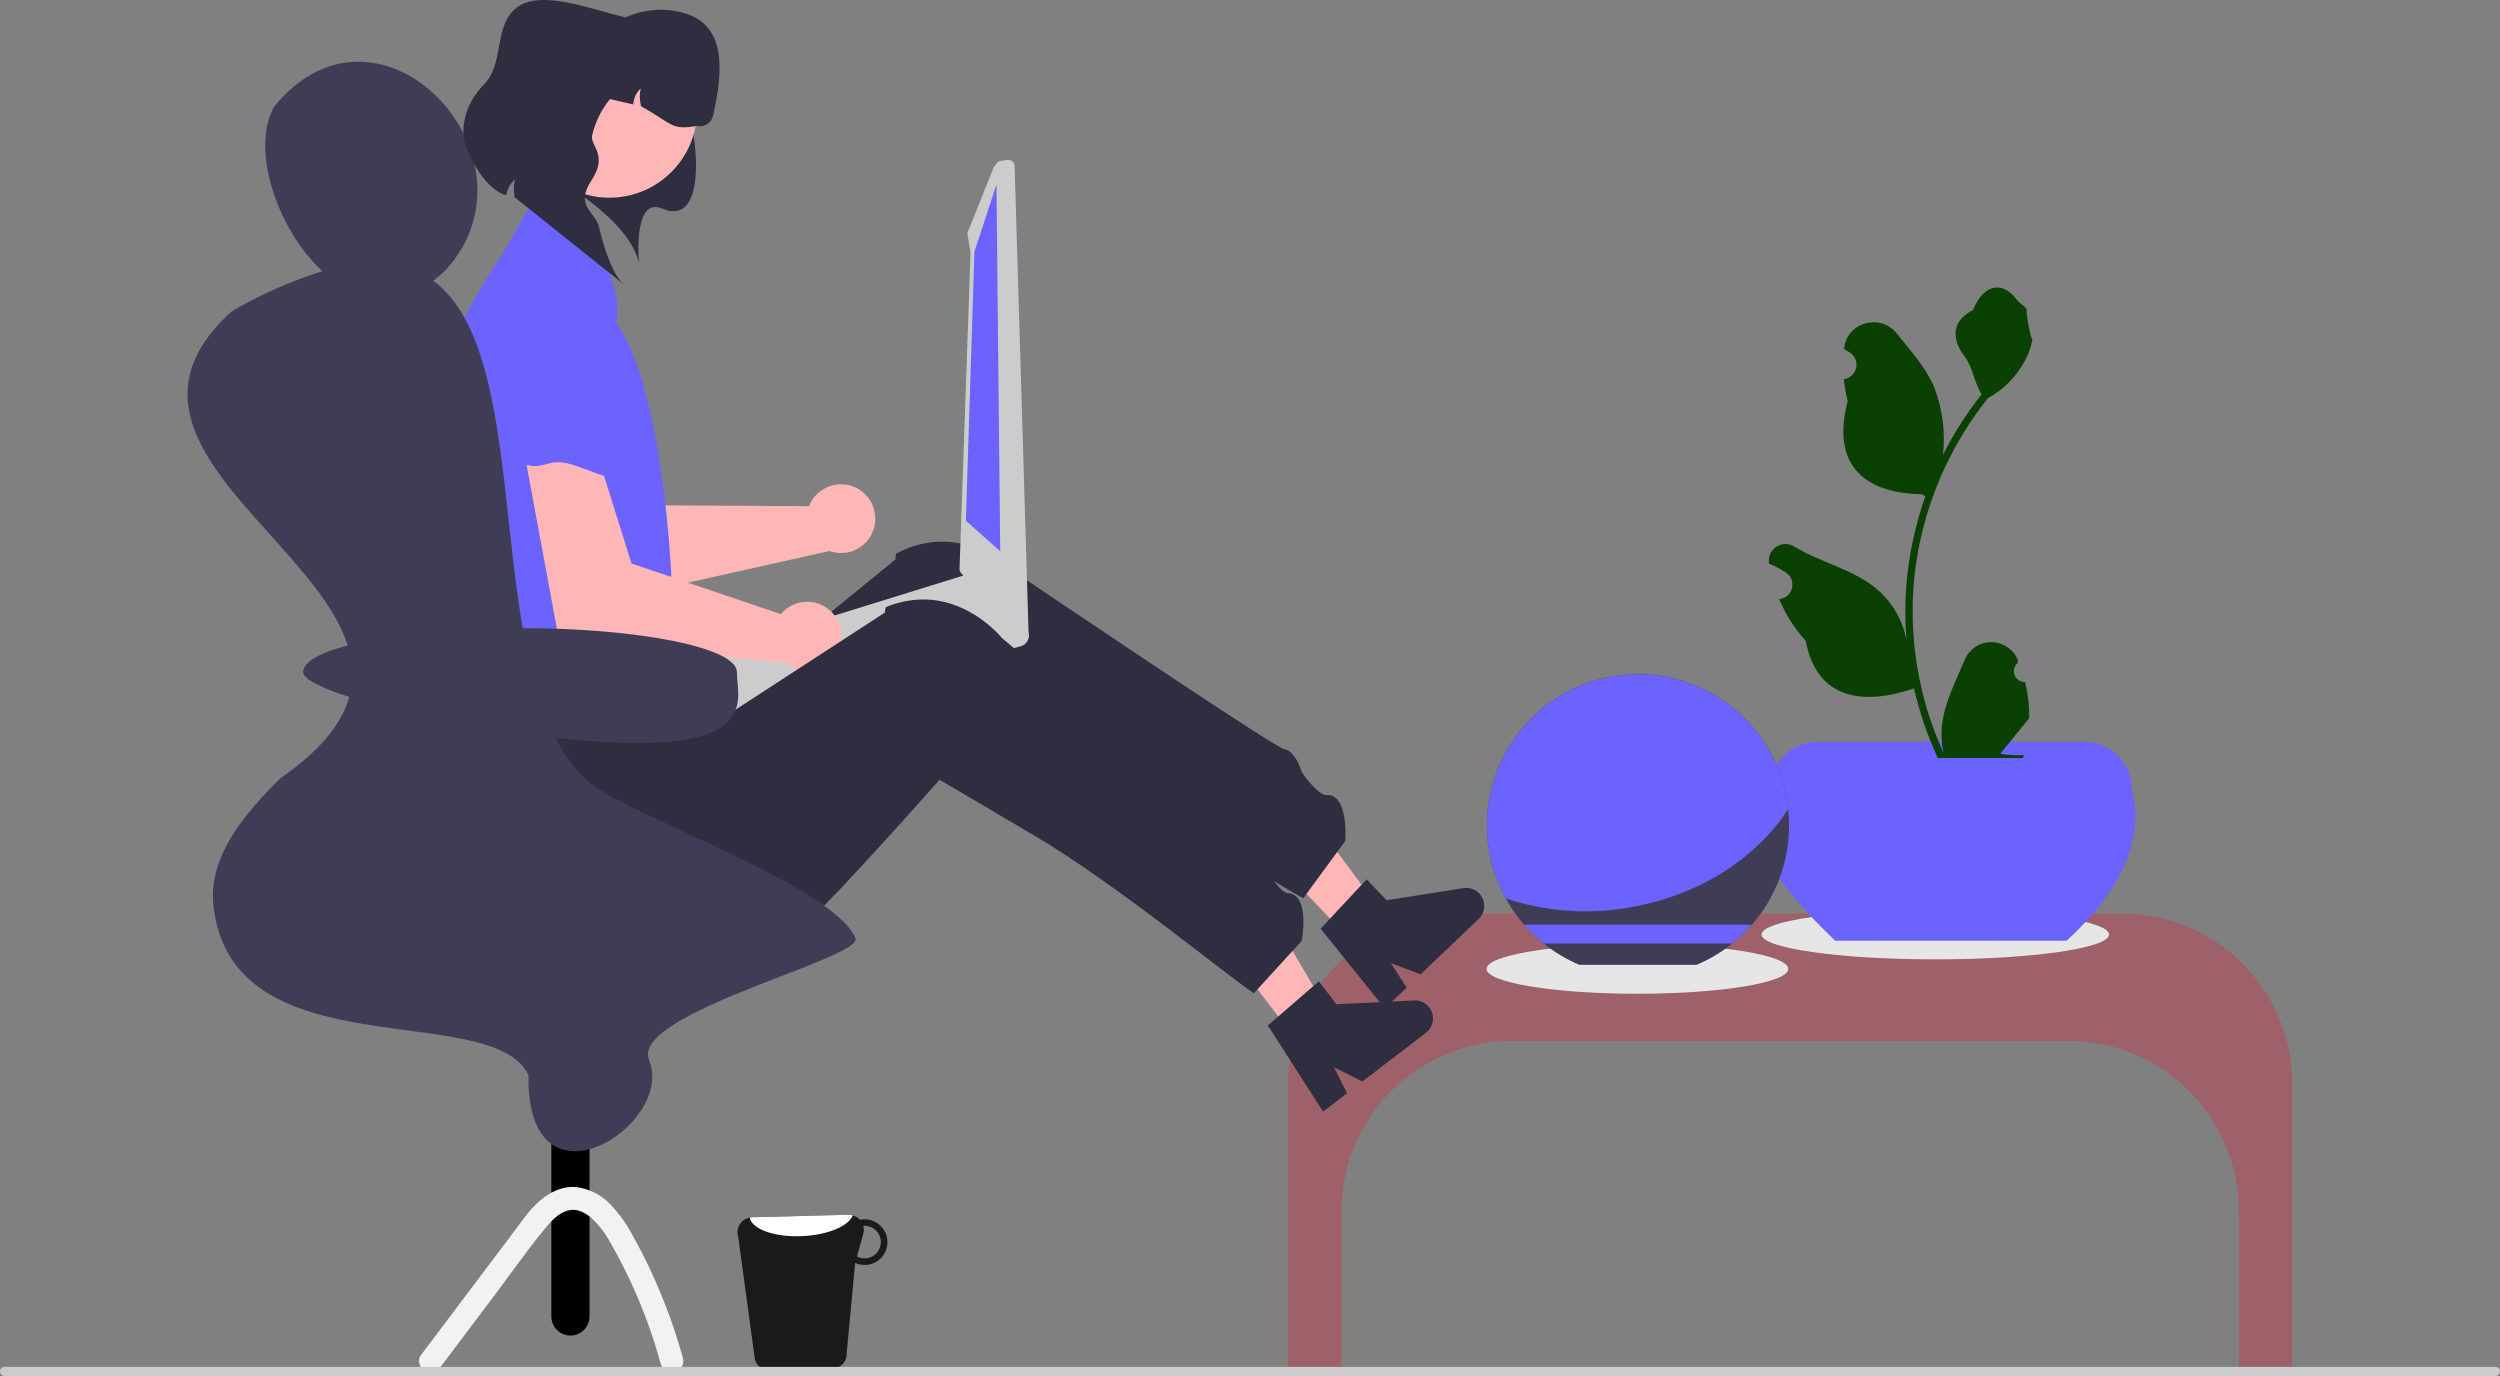 <svg width="258" height="142" viewBox="0 0 258 142" fill="none" xmlns="http://www.w3.org/2000/svg">
<rect x="0" y="0" width="258" height="142" fill="#808080" stroke="none"/>
<g clip-path="url(#clip0_36_26)">
<path d="M218.983 94.272H150.51C145.846 94.272 141.373 96.126 138.075 99.427C134.776 102.728 132.923 107.206 132.923 111.874V141.21H138.441V125.022C138.441 120.354 140.294 115.877 143.592 112.576C146.89 109.275 151.363 107.42 156.028 107.42H213.466C218.13 107.42 222.603 109.275 225.901 112.576C229.199 115.877 231.052 120.354 231.052 125.022V141.21H236.57V111.874C236.57 107.206 234.717 102.728 231.419 99.427C228.12 96.126 223.647 94.272 218.983 94.272Z" fill="#9E616A"/>
<path d="M199.722 99.005C209.625 99.005 217.653 97.857 217.653 96.441C217.653 95.025 209.625 93.877 199.722 93.877C189.819 93.877 181.791 95.025 181.791 96.441C181.791 97.857 189.819 99.005 199.722 99.005Z" fill="#E6E6E6"/>
<path d="M213.277 97.084H189.394C183.498 91.429 179.282 85.978 182.657 81.454C182.657 80.154 183.174 78.906 184.092 77.987C185.011 77.067 186.257 76.551 187.557 76.551H215.115C216.414 76.551 217.66 77.067 218.579 77.987C219.498 78.906 220.014 80.154 220.014 81.454C221.299 86.609 219.003 91.82 213.277 97.084Z" fill="#6C63FF"/>
<path d="M208.988 70.378C208.762 70.388 208.537 70.329 208.346 70.207C208.154 70.086 208.004 69.908 207.917 69.699C207.829 69.489 207.808 69.258 207.856 69.036C207.905 68.814 208.02 68.612 208.186 68.458L208.262 68.157C208.252 68.132 208.242 68.108 208.232 68.084C208.004 67.544 207.621 67.084 207.132 66.762C206.644 66.439 206.071 66.268 205.485 66.27C204.899 66.272 204.328 66.447 203.841 66.774C203.355 67.1 202.976 67.563 202.751 68.105C201.855 70.265 200.714 72.43 200.433 74.715C200.309 75.724 200.361 76.748 200.587 77.74C198.482 73.144 197.389 68.148 197.382 63.091C197.381 61.822 197.452 60.554 197.593 59.293C197.709 58.26 197.871 57.233 198.078 56.214C199.206 50.685 201.629 45.503 205.147 41.093C206.85 40.163 208.227 38.733 209.092 36.995C209.406 36.371 209.628 35.704 209.75 35.016C209.558 35.041 209.026 32.114 209.171 31.934C208.903 31.527 208.424 31.325 208.132 30.928C206.678 28.956 204.675 29.3 203.629 31.981C201.395 33.11 201.373 34.981 202.744 36.781C203.616 37.926 203.736 39.476 204.501 40.702C204.423 40.803 204.341 40.9 204.262 41.001C202.823 42.853 201.569 44.842 200.517 46.939C200.773 44.59 200.468 42.213 199.627 40.005C198.774 37.947 197.177 36.214 195.77 34.435C194.08 32.298 190.615 33.231 190.318 35.94C190.315 35.966 190.312 35.992 190.309 36.018C190.518 36.136 190.723 36.262 190.923 36.394C191.174 36.562 191.369 36.803 191.482 37.083C191.594 37.364 191.62 37.672 191.554 37.968C191.489 38.263 191.336 38.532 191.115 38.739C190.895 38.946 190.617 39.081 190.318 39.127L190.287 39.132C190.362 39.886 190.493 40.633 190.681 41.367C188.876 48.352 192.772 50.897 198.336 51.011C198.459 51.074 198.578 51.137 198.701 51.197C197.645 54.193 196.982 57.314 196.73 60.482C196.587 62.35 196.595 64.227 196.755 66.095L196.746 66.028C196.342 63.952 195.236 62.079 193.612 60.724C191.201 58.742 187.795 58.012 185.194 56.418C184.917 56.241 184.596 56.146 184.267 56.145C183.939 56.144 183.617 56.238 183.339 56.414C183.062 56.59 182.841 56.842 182.702 57.14C182.563 57.438 182.512 57.77 182.555 58.096C182.559 58.119 182.562 58.142 182.566 58.165C182.954 58.323 183.331 58.505 183.697 58.71C183.905 58.828 184.11 58.954 184.31 59.086C184.562 59.254 184.756 59.494 184.869 59.775C184.982 60.056 185.007 60.364 184.942 60.66C184.876 60.955 184.723 61.224 184.503 61.431C184.282 61.638 184.004 61.773 183.705 61.819L183.674 61.824C183.652 61.827 183.634 61.831 183.612 61.834C184.274 63.417 185.204 64.874 186.36 66.142C187.489 72.24 192.336 72.819 197.52 71.043H197.523C198.092 73.517 198.916 75.925 199.983 78.228H208.768C208.8 78.131 208.828 78.03 208.856 77.932C208.043 77.983 207.227 77.935 206.425 77.787C207.077 76.987 207.729 76.18 208.381 75.379C208.395 75.365 208.409 75.349 208.422 75.332C208.752 74.922 209.086 74.516 209.417 74.106L209.417 74.106C209.434 72.85 209.291 71.597 208.988 70.378L208.988 70.378Z" fill="#0A4001"/>
<path d="M139.373 97.022L142.524 94.02L132.457 80.428L127.806 84.858L139.373 97.022Z" fill="#FFB6B6"/>
<path d="M136.291 95.841L141.039 90.745L143.092 92.904L151.023 91.653C151.415 91.591 151.816 91.656 152.169 91.839C152.521 92.021 152.805 92.312 152.981 92.668C153.156 93.023 153.214 93.426 153.144 93.817C153.075 94.208 152.883 94.566 152.595 94.84L146.602 100.549L143.539 99.398L145.166 101.917L142.906 104.07L136.291 95.841Z" fill="#2F2E41"/>
<path d="M138.835 86.778L134.5 92.694C130.831 90.738 119.121 82.975 110.151 78.908C104.354 76.273 99.881 74.269 99.881 74.269C99.881 74.269 99.278 75.125 98.317 76.47C94.797 81.401 86.486 92.875 85.694 92.449C84.689 91.909 83.55 92.875 83.692 94.855C83.794 96.299 81.355 97.352 80.023 97.821C79.522 97.995 79.18 98.089 79.18 98.089C78.951 98.235 78.722 98.381 78.498 98.519C71.203 102.98 62.655 101.722 56.783 96.942C54.68 95.243 52.965 93.114 51.753 90.697C50.541 88.279 49.86 85.63 49.757 82.927L49.233 70.7L66.967 69.911L70.123 75.91L75.723 71.343L87.984 61.344L92.46 57.691C92.46 57.691 92.342 57.675 92.484 57.139C93.045 56.835 93.632 56.581 94.238 56.382C94.34 56.346 94.443 56.315 94.545 56.287C100.319 54.583 104.697 59.017 104.697 59.017C104.697 59.017 131.477 77.141 132.529 77.311C133.582 77.484 134.187 79.176 134.313 79.579C134.435 79.957 136.112 82.096 136.864 82.044C139.213 81.89 138.835 86.778 138.835 86.778Z" fill="#2F2E41"/>
<path d="M85.671 50.159C85.176 50.323 84.725 50.594 84.347 50.953C83.97 51.312 83.676 51.75 83.487 52.236L67.226 52.147L58.575 40.171L52.145 43.02L62.611 61.998L85.52 56.883L85.506 56.835C86.037 57.042 86.609 57.117 87.175 57.056C87.741 56.994 88.284 56.797 88.757 56.481C89.231 56.165 89.622 55.739 89.897 55.24C90.172 54.742 90.323 54.184 90.337 53.614C90.35 53.045 90.227 52.48 89.977 51.968C89.728 51.456 89.358 51.012 88.9 50.673C88.443 50.334 87.91 50.111 87.348 50.021C86.786 49.931 86.211 49.979 85.671 50.159L85.671 50.159Z" fill="#FFB6B6"/>
<path d="M55.537 32.01L55.199 32.06C53.435 32.317 51.842 33.254 50.761 34.672C49.679 36.09 49.195 37.875 49.412 39.646C49.673 41.74 49.825 43.614 49.597 43.987C49.034 44.904 48.819 45.673 49.923 45.788C51.027 45.903 48.725 45.227 52.244 45.815C55.763 46.404 55.14 44.533 58.007 44.409C60.873 44.286 62.807 45.026 63.71 43.41C64.613 41.793 67.13 41.727 65.748 40.138C64.365 38.55 63.991 39.922 62.87 36.553C62.859 36.52 62.848 36.486 62.837 36.453C62.331 34.975 61.324 33.721 59.99 32.909C58.656 32.098 57.081 31.78 55.537 32.01Z" fill="#6C63FF"/>
<path d="M46.043 27.829C45.625 28.237 45.18 28.617 44.711 28.965C44.573 29.072 44.435 29.17 44.297 29.261C40.297 31.971 36.348 30.811 33.27 27.983C28.514 23.605 25.842 15.231 28.309 10.979C33.834 4.234 41.006 5.682 45.365 10.265C49.597 14.71 51.182 22.11 46.043 27.829Z" fill="#3F3D56"/>
<path d="M63.408 33.445C63.069 33.228 62.73 33.019 62.383 32.818C62.23 32.609 62.072 32.404 61.91 32.203L63.408 33.445Z" fill="#F2F2F2"/>
<path d="M53.745 15.553C58.993 19.549 64.838 22.73 65.94 27.127C65.94 27.127 65.28 20.218 68.358 21.527C73.531 23.728 71.78 11.761 70.33 9.804C67.912 6.542 59.761 4.689 59.761 4.689L53.978 7.866L53.745 15.553Z" fill="#2F2E41"/>
<path d="M77.913 140.357C78.021 140.67 78.225 140.941 78.495 141.131C78.766 141.321 79.09 141.42 79.421 141.414L85.877 141.248C86.21 141.241 86.532 141.127 86.795 140.922C87.058 140.717 87.247 140.433 87.335 140.112L88.249 130.332C88.573 130.479 88.926 130.552 89.282 130.545C89.591 130.537 89.896 130.469 90.179 130.344C90.462 130.218 90.717 130.038 90.931 129.814C91.144 129.589 91.311 129.325 91.422 129.036C91.534 128.747 91.587 128.439 91.579 128.13C91.572 127.82 91.503 127.515 91.377 127.232C91.252 126.949 91.072 126.693 90.847 126.48C90.623 126.267 90.359 126.1 90.07 125.989C89.781 125.878 89.473 125.825 89.164 125.833C89.021 125.832 88.88 125.847 88.74 125.877C88.589 125.713 88.405 125.583 88.201 125.494C87.996 125.406 87.775 125.361 87.552 125.364L77.62 125.62C77.538 125.623 77.456 125.634 77.375 125.651C77.157 125.691 76.951 125.778 76.769 125.906C76.588 126.033 76.436 126.197 76.323 126.388C76.211 126.58 76.141 126.792 76.117 127.013C76.094 127.233 76.118 127.456 76.188 127.667L77.913 140.357ZM88.436 129.668L89.087 127.338C89.16 127.069 89.162 126.785 89.091 126.515C89.123 126.515 89.151 126.5 89.182 126.5C89.628 126.491 90.059 126.659 90.381 126.967C90.704 127.276 90.89 127.7 90.901 128.146C90.911 128.592 90.744 129.024 90.437 129.347C90.13 129.67 89.707 129.859 89.261 129.87C88.973 129.879 88.688 129.81 88.436 129.668Z" fill="#1B1919"/>
<path d="M77.375 125.651C77.587 126.862 79.966 127.713 82.827 127.565C85.457 127.444 87.608 126.519 88.002 125.424C87.856 125.38 87.705 125.36 87.552 125.364L77.62 125.62C77.538 125.623 77.456 125.634 77.375 125.651Z" fill="white"/>
<path d="M62.884 20.403C67.89 20.403 71.948 16.341 71.948 11.331C71.948 6.32 67.89 2.259 62.884 2.259C57.878 2.259 53.82 6.32 53.82 11.331C53.82 16.341 57.878 20.403 62.884 20.403Z" fill="#FFB6B6"/>
<path d="M59.619 7.859L59.271 9.393L65.368 10.782C65.373 10.472 65.443 10.166 65.572 9.884C65.701 9.602 65.887 9.35 66.118 9.143C65.986 9.745 66.001 10.369 66.161 10.963C69.45 12.81 69.261 13.464 71.918 12.993C72.278 13.075 72.656 13.011 72.969 12.814C73.281 12.617 73.503 12.304 73.585 11.944C74.654 7.242 75.006 2.438 70.332 1.271C69.196 0.986 68.014 0.932 66.857 1.111C65.699 1.289 64.589 1.697 63.592 2.311C62.594 2.925 61.729 3.732 61.047 4.684C60.364 5.637 59.879 6.717 59.619 7.859Z" fill="#2F2E41"/>
<path d="M105.905 64.898C105.883 64.872 105.858 64.849 105.83 64.83C105.763 64.751 105.68 64.686 105.588 64.639L104.924 64.284L100.521 59.391C100.266 59.258 99.97 59.23 99.694 59.312L99.683 59.315L97.797 59.899L96.174 60.403L93.908 61.106L78.473 65.89L68.327 69.034C68.053 69.121 67.824 69.312 67.689 69.566C67.554 69.821 67.524 70.118 67.606 70.394C67.654 70.546 67.733 70.686 67.838 70.806L68.161 71.165L68.838 71.921L70.407 75.175L70.842 75.661C70.981 75.816 71.161 75.928 71.361 75.984C71.561 76.04 71.773 76.038 71.972 75.978L105.396 66.675C105.57 66.619 105.727 66.521 105.854 66.39C105.981 66.258 106.073 66.098 106.124 65.922C106.174 65.747 106.18 65.561 106.142 65.383C106.104 65.204 106.022 65.037 105.905 64.898L105.905 64.898Z" fill="#CCCCCC"/>
<path d="M103.92 16.498L103.273 16.603C103.095 16.633 102.937 16.731 102.832 16.877L102.547 17.276L99.974 23.714C99.87 23.862 99.827 24.044 99.857 24.223L100.159 26.057L99.02 58.797C99.048 58.967 99.139 59.119 99.274 59.225L104.269 65.911L104.385 66.004L104.637 66.201C104.766 66.301 104.926 66.352 105.089 66.345L105.513 66.325C105.61 66.32 105.704 66.295 105.79 66.251C105.876 66.207 105.951 66.146 106.012 66.07C106.073 65.996 106.117 65.909 106.141 65.816C106.166 65.722 106.17 65.625 106.154 65.53L104.705 17.058C104.675 16.881 104.577 16.721 104.43 16.616C104.284 16.511 104.101 16.468 103.924 16.498L103.92 16.498Z" fill="#CCCCCC"/>
<path d="M102.836 19.042L100.558 25.99L99.676 53.74L103.223 56.895L102.836 19.042Z" fill="#6C63FF"/>
<path d="M57.581 22.646L54.669 21.28L51.802 26.274C51.802 26.274 44.1 37.274 43.989 45.209C43.877 53.144 45.244 55.504 45.244 55.504C45.244 55.504 41.923 57.989 43.583 59.507C45.244 61.026 48.919 61.681 46.096 62.34C43.273 62.998 43.989 69.664 47.141 70.847C50.294 72.031 67.226 72.02 67.226 72.02C67.074 71.504 67.062 70.955 67.194 70.433C67.324 69.91 67.593 69.432 67.971 69.048C69.283 67.732 70.466 68.677 69.283 66.626C68.101 64.576 66.13 65.759 67.707 62.998C69.283 60.237 69.283 59.412 69.283 59.412C69.283 59.412 68.438 39.944 63.597 33.303L63.7 33.12C63.861 30.96 63.362 28.801 62.269 26.93C61.176 25.06 59.542 23.566 57.581 22.646Z" fill="#6C63FF"/>
<path d="M61.111 13.977C61.409 12.667 61.995 11.44 62.824 10.385C63.654 9.329 64.707 8.471 65.909 7.872C67.11 7.273 68.429 6.948 69.771 6.921C71.112 6.894 72.444 7.166 73.668 7.716C73.244 6.464 72.385 5.405 71.249 4.731L64.385 1.748C61 0.977 55.641 -1.212 53.196 0.884C50.943 2.81 52.039 6.58 49.965 8.692C47.691 11.006 47.498 13.742 48.143 15.315C48.889 17.136 50.381 19.62 52.243 20.157C52.34 19.517 52.66 18.93 53.145 18.502C53.011 19.113 52.999 19.744 53.111 20.359L64.385 29.359C63.332 28.442 62.435 26.08 61.817 23.42C61.452 21.846 59.27 21.293 61.039 18.62C62.809 15.948 60.87 15.033 61.111 13.977Z" fill="#2F2E41"/>
<path d="M56.898 104.696H60.839V135.857C60.839 136.38 60.631 136.881 60.261 137.251C59.892 137.621 59.391 137.829 58.868 137.829C58.346 137.829 57.844 137.621 57.475 137.251C57.105 136.881 56.898 136.38 56.898 135.857V104.696Z" fill="black"/>
<path d="M45.461 141.072L50.975 133.752C52.725 131.43 54.402 129.015 56.251 126.774C56.908 125.978 57.67 125.155 58.642 124.915C59.025 124.817 59.428 124.834 59.801 124.964C60.242 125.118 60.648 125.357 60.998 125.666C61.81 126.419 62.492 127.302 63.015 128.28C63.703 129.476 64.34 130.704 64.933 131.951C66.275 134.791 67.367 137.744 68.196 140.775C68.6 142.241 70.882 141.618 70.476 140.146C69.656 137.181 68.599 134.287 67.317 131.491C66.692 130.126 66.013 128.788 65.278 127.477C64.667 126.313 63.896 125.24 62.988 124.29C62.069 123.318 60.846 122.692 59.522 122.516C58.101 122.361 56.783 123.002 55.728 123.902C54.668 124.806 53.872 126.002 53.04 127.107L50.107 131L43.419 139.878C43.034 140.389 43.337 141.201 43.843 141.497C44.116 141.648 44.436 141.688 44.737 141.609C45.038 141.53 45.297 141.338 45.461 141.072H45.461Z" fill="#F2F2F2"/>
<path d="M83.302 62.097C82.781 62.097 82.267 62.211 81.795 62.433C81.324 62.654 80.907 62.977 80.575 63.378L65.174 58.153L60.745 44.056L53.745 44.726L57.686 66.041L81.037 68.43L81.039 68.38C81.477 68.744 81.996 68.996 82.553 69.117C83.109 69.237 83.686 69.221 84.236 69.071C84.785 68.921 85.29 68.641 85.708 68.255C86.126 67.868 86.445 67.387 86.638 66.851C86.832 66.315 86.893 65.74 86.817 65.175C86.742 64.611 86.531 64.072 86.204 63.606C85.877 63.14 85.442 62.76 84.937 62.497C84.432 62.234 83.871 62.097 83.302 62.097L83.302 62.097Z" fill="#FFB6B6"/>
<path d="M60.437 35.352L60.101 35.292C58.347 34.978 56.539 35.364 55.065 36.368C53.592 37.371 52.569 38.912 52.217 40.661C51.803 42.73 51.356 44.557 51.022 44.838C50.198 45.531 49.751 46.192 50.763 46.65C51.774 47.108 49.804 45.739 52.957 47.41C56.109 49.081 56.109 47.108 58.868 47.897C61.627 48.686 63.228 50 64.595 48.751C65.962 47.503 68.371 48.236 67.561 46.292C66.75 44.347 65.962 45.531 65.962 41.981C65.962 41.945 65.962 41.91 65.962 41.875C65.948 40.312 65.388 38.804 64.379 37.613C63.369 36.421 61.975 35.621 60.437 35.352Z" fill="#6C63FF"/>
<path d="M168.983 102.555C177.58 102.555 184.549 101.407 184.549 99.991C184.549 98.575 177.58 97.427 168.983 97.427C160.386 97.427 153.416 98.575 153.416 99.991C153.416 101.407 160.386 102.555 168.983 102.555Z" fill="#E6E6E6"/>
<path d="M184.63 85.184C184.636 88.948 183.276 92.587 180.803 95.424C180.187 96.135 179.506 96.788 178.769 97.374C177.652 98.273 176.415 99.011 175.094 99.569H162.987C161.666 99.011 160.429 98.273 159.311 97.374C158.574 96.788 157.893 96.135 157.277 95.424C156.553 94.59 155.919 93.682 155.384 92.715C154.271 90.692 153.62 88.448 153.478 86.143C153.337 83.838 153.708 81.531 154.565 79.387C155.422 77.243 156.744 75.316 158.436 73.745C160.127 72.175 162.146 70.999 164.346 70.304C166.546 69.609 168.873 69.411 171.159 69.725C173.444 70.039 175.632 70.856 177.564 72.119C179.496 73.381 181.124 75.057 182.33 77.025C183.536 78.994 184.291 81.206 184.54 83.501C184.601 84.06 184.631 84.622 184.63 85.184Z" fill="#3F3D56"/>
<path d="M180.803 95.424C180.187 96.135 179.506 96.788 178.769 97.374H159.311C158.574 96.788 157.893 96.135 157.277 95.424H180.803Z" fill="#6C63FF"/>
<path d="M184.54 83.501C181.283 88.561 175.288 92.486 167.99 93.678C163.773 94.396 159.444 94.065 155.384 92.715C154.271 90.692 153.62 88.448 153.478 86.143C153.337 83.838 153.708 81.531 154.565 79.387C155.422 77.243 156.744 75.316 158.436 73.745C160.127 72.175 162.146 70.999 164.346 70.304C166.546 69.609 168.873 69.411 171.159 69.725C173.444 70.039 175.632 70.856 177.564 72.119C179.496 73.381 181.124 75.057 182.33 77.025C183.536 78.994 184.291 81.206 184.54 83.501Z" fill="#6C63FF"/>
<path d="M133.78 107.332L137.235 104.686L128.682 90.091L123.584 93.997L133.78 107.332Z" fill="#FFB6B6"/>
<path d="M130.842 105.828L136.109 101.271L137.919 103.637L145.939 103.245C146.335 103.226 146.727 103.334 147.057 103.553C147.388 103.772 147.64 104.092 147.776 104.464C147.912 104.837 147.926 105.244 147.815 105.625C147.704 106.006 147.475 106.341 147.16 106.583L140.589 111.615L137.667 110.142L139.015 112.821L136.538 114.719L130.842 105.828Z" fill="#2F2E41"/>
<path d="M134.343 97.089L129.399 102.506C125.961 100.167 115.15 91.192 106.668 86.186C101.187 82.944 96.954 80.472 96.954 80.472C96.954 80.472 96.263 81.258 95.163 82.492C91.136 87.016 81.642 97.532 80.901 97.023C79.959 96.378 78.724 97.216 78.652 99.2C78.6 100.647 76.061 101.432 74.687 101.755C74.17 101.874 73.819 101.932 73.819 101.932C73.576 102.052 73.334 102.173 73.096 102.286C65.365 105.938 57.001 103.769 51.675 98.386C49.766 96.472 48.289 94.171 47.343 91.637C46.397 89.103 46.004 86.396 46.191 83.698L46.98 71.485L64.697 72.605L67.192 78.908L73.25 74.968L86.511 66.343L91.353 63.192C91.353 63.192 91.237 63.164 91.436 62.646C92.026 62.404 92.637 62.215 93.26 62.081C93.366 62.057 93.472 62.036 93.576 62.02C99.499 60.946 103.377 65.824 103.377 65.824C103.377 65.824 128.06 86.719 129.088 87.001C130.116 87.286 130.536 89.033 130.619 89.447C130.699 89.836 132.137 92.142 132.891 92.172C135.243 92.271 134.343 97.089 134.343 97.089Z" fill="#2F2E41"/>
<path d="M54.543 110.969C50.835 103.025 23.792 110.704 22.015 93.345C21.526 88.292 25.31 83.926 28.904 80.344C54.468 62.65 4.553 49.575 23.946 32.105C26.891 30.388 30.019 29.006 33.27 27.983C37.759 26.662 41.109 26.906 43.647 28.287C44.016 28.489 44.372 28.715 44.711 28.965C55.832 37.189 49.105 70.416 60.778 80.735C65.223 84.245 84.885 91.046 88.041 96.347C88.125 96.49 88.2 96.637 88.266 96.788C89.346 98.869 64.98 104.537 66.985 109.41C69.743 116.116 54.305 125.892 54.543 110.969Z" fill="#3F3D56"/>
<path d="M1.35208e-05 141.531C-0 141.592 0.012 141.653 0.035 141.71C0.059 141.767 0.093 141.819 0.137 141.863C0.181 141.907 0.232 141.941 0.289 141.965C0.346 141.988 0.407 142 0.469 142H257.531C257.655 142 257.775 141.951 257.863 141.863C257.951 141.774 258 141.655 258 141.531C258 141.406 257.951 141.287 257.863 141.199C257.775 141.111 257.655 141.061 257.531 141.061H0.469C0.407 141.061 0.346 141.073 0.289 141.097C0.232 141.12 0.181 141.155 0.137 141.198C0.093 141.242 0.059 141.294 0.035 141.351C0.012 141.408 -0 141.469 1.35208e-05 141.531Z" fill="#CCCCCC"/>
<path d="M76.049 69.357C76.049 71.863 78.162 76.672 65.803 76.672C53.443 76.672 31.29 71.863 31.29 69.357C31.29 66.852 41.31 64.821 53.669 64.821C66.029 64.821 76.049 66.852 76.049 69.357Z" fill="#3F3D56"/>
</g>
<defs>
<clipPath id="clip0_36_26">
<rect width="258" height="142" fill="white"/>
</clipPath>
</defs>
</svg>
